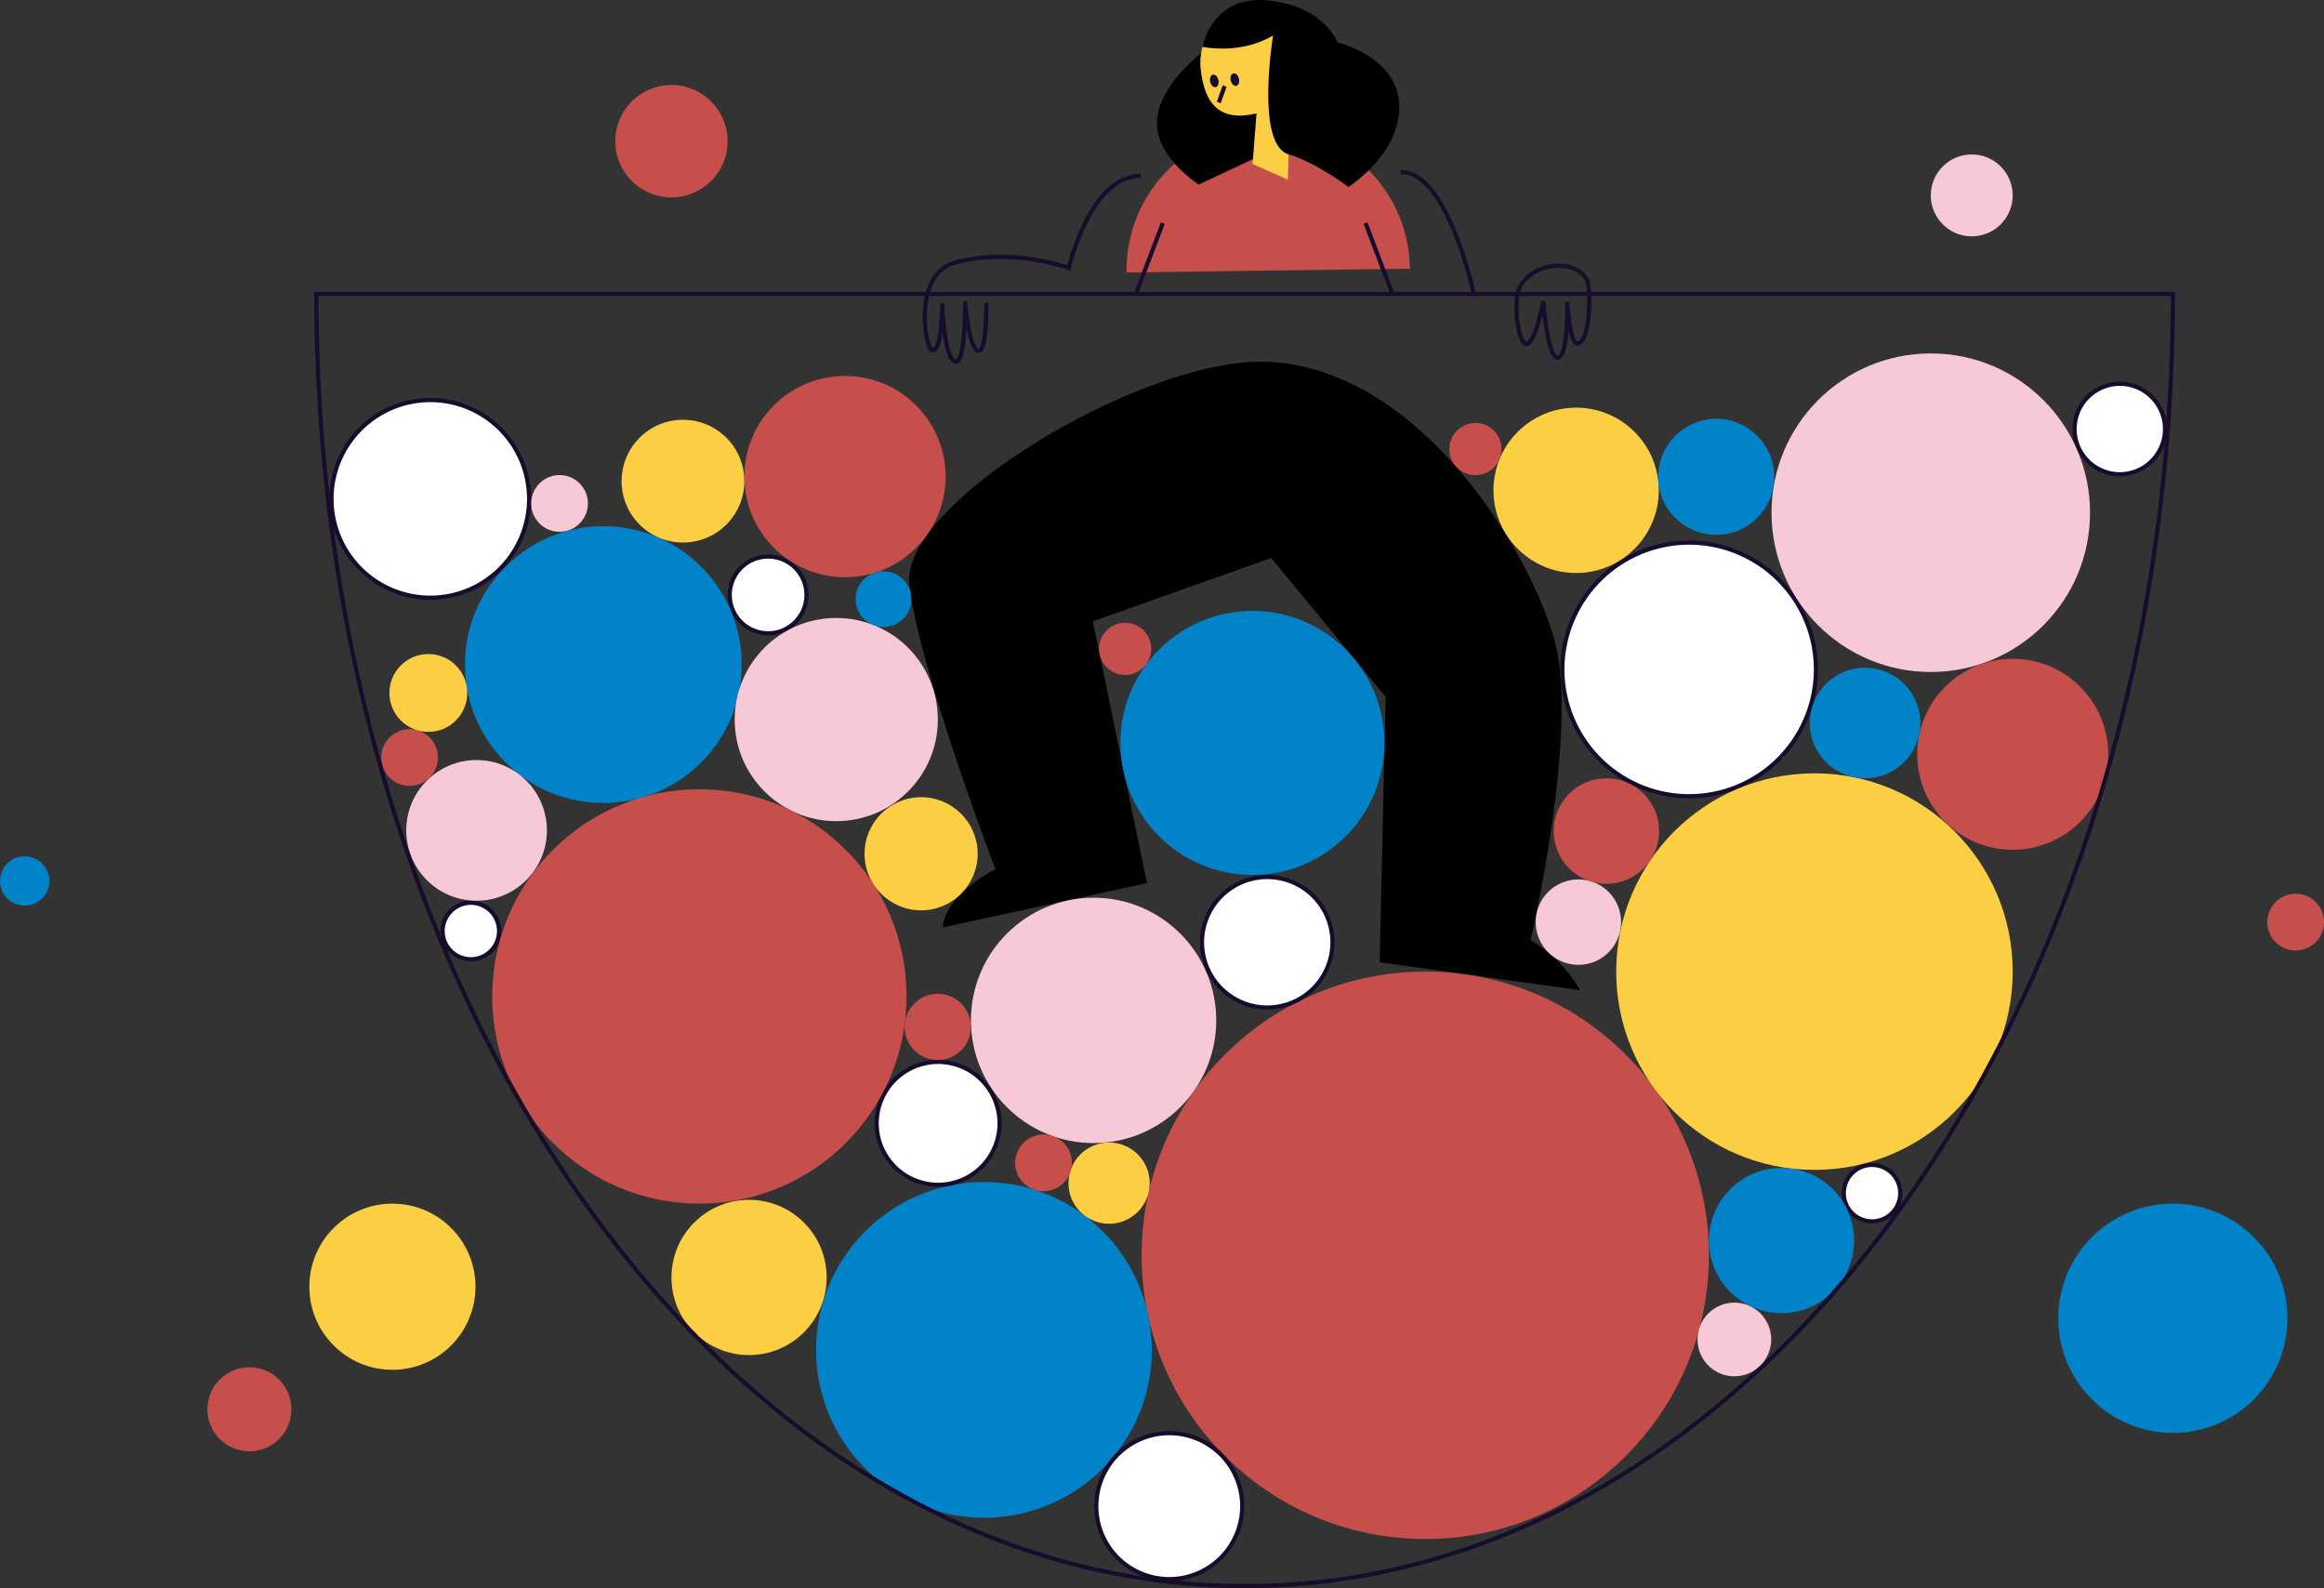 <svg id="Layer" xmlns="http://www.w3.org/2000/svg" viewBox="0 0 1670.14 1141.19"><rect x="0" y="0" width="1670.14" height="1141.19" fill="#333333" stroke="none"/><defs><style>.cls-1{fill:#c64f4b;}.cls-2{fill:#fcce44;}.cls-3,.cls-8{fill:none;stroke:#170c2c;stroke-width:3px;}.cls-3{stroke-miterlimit:10;}.cls-4{fill:#170c2c;}.cls-5{fill:#f7c9d6;}.cls-6{fill:#fff;}.cls-7{fill:#0083c8;}.cls-8{stroke-linejoin:bevel;}</style></defs><title>20</title><path class="cls-1" d="M1133,309.19a101.77,101.77,0,1,0-203.52,2.71Z" transform="translate(-119.83 -116.12)"/><path d="M984,153.53s-30.69,22.67-32.66,48.86,29.94,46.36,29.94,46.36L1059,212.21Z" transform="translate(-119.83 -116.12)"/><path class="cls-2" d="M1045.34,245.2l2-66.12s21-11,17-26.08-19.32-8.16-19.32-8.16-7.58-20.65-29.93-22-34.3,24.45-32.47,42.21c2.7,26.22,14,38.78,40.21,32.57L1020,234" transform="translate(-119.83 -116.12)"/><line class="cls-3" x1="880.1" y1="61.81" x2="875.87" y2="73.67"/><path d="M1045.88,227c-24.06-7-11.16-85.39-11.16-85.39-23.83,14.18-50.72,8.16-50.72,8.16s6.49-37.54,47.18-33.32S1081,146.58,1081,146.58s43.52,10.14,44.41,45.24-36.51,58.63-36.51,58.63S1065,232.53,1045.88,227Z" transform="translate(-119.83 -116.12)"/><ellipse class="cls-4" cx="992.49" cy="174.26" rx="3.01" ry="4.58" transform="translate(-133.43 114.6) rotate(-13.17)"/><ellipse class="cls-4" cx="1007.25" cy="173.31" rx="3.01" ry="4.58" transform="translate(-132.83 117.94) rotate(-13.17)"/><path d="M1031.84,376.12C944.35,371.51,767.33,477,773.34,535.51s61.85,205.22,61.85,205.22S799.5,758,797.26,782.57l146.83-31.9-38.9-188.11,128.23-45.48,82.21,99.69L1111.3,807.5l144.06,20.11a100.85,100.85,0,0,0-35.55-36s35-149.83,17.23-215.15C1220,513.72,1141.55,381.9,1031.84,376.12Z" transform="translate(-119.83 -116.12)"/><circle class="cls-1" cx="1024.28" cy="901.99" r="203.85"/><circle class="cls-5" cx="785.9" cy="733.19" r="88.15"/><path class="cls-6" d="M671.82,571.17A27.58,27.58,0,1,1,699.4,543.6,27.6,27.6,0,0,1,671.82,571.17Z" transform="translate(-119.83 -116.12)"/><path class="cls-4" d="M671.82,517.52a26.08,26.08,0,1,1-26.07,26.08,26.11,26.11,0,0,1,26.07-26.08m0-3A29.08,29.08,0,1,0,700.9,543.6a29.07,29.07,0,0,0-29.08-29.08Z" transform="translate(-119.83 -116.12)"/><circle class="cls-6" cx="309.23" cy="358.46" r="71.01"/><path class="cls-4" d="M429.06,405.07a69.51,69.51,0,1,1-69.51,69.51,69.59,69.59,0,0,1,69.51-69.51m0-3a72.51,72.51,0,1,0,72.51,72.51,72.51,72.51,0,0,0-72.51-72.51Z" transform="translate(-119.83 -116.12)"/><circle class="cls-6" cx="1213.89" cy="481.01" r="91.1"/><path class="cls-4" d="M1333.72,507.52a89.61,89.61,0,1,1-89.6,89.6,89.7,89.7,0,0,1,89.6-89.6m0-3a92.61,92.61,0,1,0,92.6,92.6,92.6,92.6,0,0,0-92.6-92.6Z" transform="translate(-119.83 -116.12)"/><circle class="cls-7" cx="707.13" cy="969.95" r="120.62"/><circle class="cls-5" cx="1387.55" cy="368.4" r="114.45"/><circle class="cls-7" cx="433.61" cy="477.52" r="99.45"/><circle class="cls-2" cx="1303.95" cy="698.14" r="142.47"/><path class="cls-6" d="M794,967.45a44.16,44.16,0,1,1,44.16-44.16A44.21,44.21,0,0,1,794,967.45Z" transform="translate(-119.83 -116.12)"/><path class="cls-4" d="M794,880.64a42.66,42.66,0,1,1-42.65,42.65A42.7,42.7,0,0,1,794,880.64m0-3a45.66,45.66,0,1,0,45.66,45.65A45.65,45.65,0,0,0,794,877.64Z" transform="translate(-119.83 -116.12)"/><circle class="cls-6" cx="1345.32" cy="857.32" r="20.28"/><path class="cls-4" d="M1465.16,954.66a18.78,18.78,0,1,1-18.79,18.78,18.8,18.8,0,0,1,18.79-18.78m0-3a21.78,21.78,0,1,0,21.78,21.78,21.79,21.79,0,0,0-21.78-21.78Z" transform="translate(-119.83 -116.12)"/><circle class="cls-6" cx="338.37" cy="668.98" r="20.28"/><path class="cls-4" d="M458.21,766.32a18.78,18.78,0,1,1-18.78,18.78,18.8,18.8,0,0,1,18.78-18.78m0-3A21.78,21.78,0,1,0,480,785.1a21.78,21.78,0,0,0-21.78-21.78Z" transform="translate(-119.83 -116.12)"/><path class="cls-6" d="M1643.22,456.93a32.52,32.52,0,1,1,32.53-32.52A32.56,32.56,0,0,1,1643.22,456.93Z" transform="translate(-119.83 -116.12)"/><path class="cls-4" d="M1643.22,393.39a31,31,0,1,1-31,31,31.06,31.06,0,0,1,31-31m0-3a34,34,0,1,0,34,34,34,34,0,0,0-34-34Z" transform="translate(-119.83 -116.12)"/><circle class="cls-5" cx="342.48" cy="596.66" r="50.54"/><circle class="cls-5" cx="600.98" cy="517.03" r="73"/><circle class="cls-2" cx="490.82" cy="345.73" r="44.11"/><circle class="cls-1" cx="607.25" cy="342.45" r="72.32"/><circle class="cls-1" cx="502.62" cy="715.97" r="148.88"/><circle class="cls-7" cx="900.05" cy="533.81" r="94.87"/><path class="cls-6" d="M1030.54,840.06a46.88,46.88,0,1,1,46.87-46.88A46.93,46.93,0,0,1,1030.54,840.06Z" transform="translate(-119.83 -116.12)"/><path class="cls-4" d="M1030.54,747.8a45.38,45.38,0,1,1-45.38,45.38,45.43,45.43,0,0,1,45.38-45.38m0-3a48.38,48.38,0,1,0,48.37,48.38,48.38,48.38,0,0,0-48.37-48.38Z" transform="translate(-119.83 -116.12)"/><circle class="cls-2" cx="538.31" cy="917.9" r="55.77"/><circle class="cls-5" cx="1254.14" cy="778.7" r="30.69" transform="translate(-65.05 1523.26) rotate(-67.5)"/><circle class="cls-5" cx="1366.24" cy="1078.57" r="26.47" transform="translate(-272.9 1811.94) rotate(-67.5)"/><circle class="cls-2" cx="797.05" cy="850.12" r="29.2"/><circle class="cls-1" cx="1154.42" cy="597.15" r="37.9"/><circle class="cls-1" cx="749.94" cy="835.56" r="20.38"/><circle class="cls-1" cx="294.35" cy="544.32" r="20.38"/><circle class="cls-7" cx="17.73" cy="633.01" r="17.73"/><circle class="cls-5" cx="1416.99" cy="140.4" r="29.43"/><circle class="cls-1" cx="179.22" cy="1012.61" r="30.19"/><circle class="cls-1" cx="1649.77" cy="662.58" r="20.38"/><circle class="cls-1" cx="482.53" cy="101.46" r="40.38"/><circle class="cls-2" cx="307.83" cy="497.91" r="27.97"/><circle class="cls-7" cx="634.9" cy="430.49" r="20"/><circle class="cls-5" cx="402.12" cy="361.74" r="20.38"/><circle class="cls-1" cx="673.95" cy="737.87" r="23.8"/><circle class="cls-2" cx="661.95" cy="613.46" r="40.65"/><circle class="cls-7" cx="1280.3" cy="891.36" r="52.16"/><circle class="cls-7" cx="1561.52" cy="947.22" r="82.36"/><circle class="cls-1" cx="1446.42" cy="541.98" r="68.62"/><circle class="cls-2" cx="282" cy="924.56" r="59.7"/><circle class="cls-2" cx="1132.68" cy="352.32" r="59.4"/><circle class="cls-7" cx="1340.33" cy="519.51" r="39.74"/><circle class="cls-7" cx="1233.36" cy="342.62" r="41.69"/><circle class="cls-1" cx="1060.29" cy="322.69" r="18.74"/><circle class="cls-1" cx="808.56" cy="466.24" r="18.74"/><circle class="cls-6" cx="840.28" cy="1082.22" r="52.44"/><path class="cls-4" d="M960.11,1147.4a50.94,50.94,0,1,1-50.93,50.94,51,51,0,0,1,50.93-50.94m0-3a53.94,53.94,0,1,0,53.94,53.94,53.94,53.94,0,0,0-53.94-53.94Z" transform="translate(-119.83 -116.12)"/><path class="cls-3" d="M1681.35,327.34c0,512.78-298.66,928.47-667.08,928.47S347.19,840.12,347.19,327.34Z" transform="translate(-119.83 -116.12)"/><path class="cls-3" d="M939.61,242.48c-36.52,0-51.7,66.25-51.7,66.25s-39.84-15.12-81.79-3.89c-30.55,8.18-21.67,63.41-16,63.07,7-.41,6.82-33.84,6.82-33.84s1.2,42.33,10.15,41.9c6.59-.31,6.35-43.23,6.35-43.23s2.63,35.53,9.76,35.38c6-.13,5.41-34.46,5.41-34.46" transform="translate(-119.83 -116.12)"/><line class="cls-3" x1="835.67" y1="160.31" x2="816.28" y2="211.23"/><line class="cls-3" x1="981.34" y1="160.31" x2="1000.73" y2="211.23"/><path class="cls-3" d="M1126.48,239.81c33.64-.82,52.51,87.53,52.51,87.53" transform="translate(-119.83 -116.12)"/><path class="cls-8" d="M1260.75,318.84c2.32,8.19,1.87,43-7.2,44.13-5.8.73-7.45-30-7.45-30s1,38.89-6.53,40.23-10.74-40.74-10.74-40.74-5.27,30-11.74,30.78-10-30.75-5.34-40.33c3.41-7.07,11.86-14.05,23.89-15.58C1249,305.6,1258.74,311.75,1260.75,318.84Z" transform="translate(-119.83 -116.12)"/></svg>